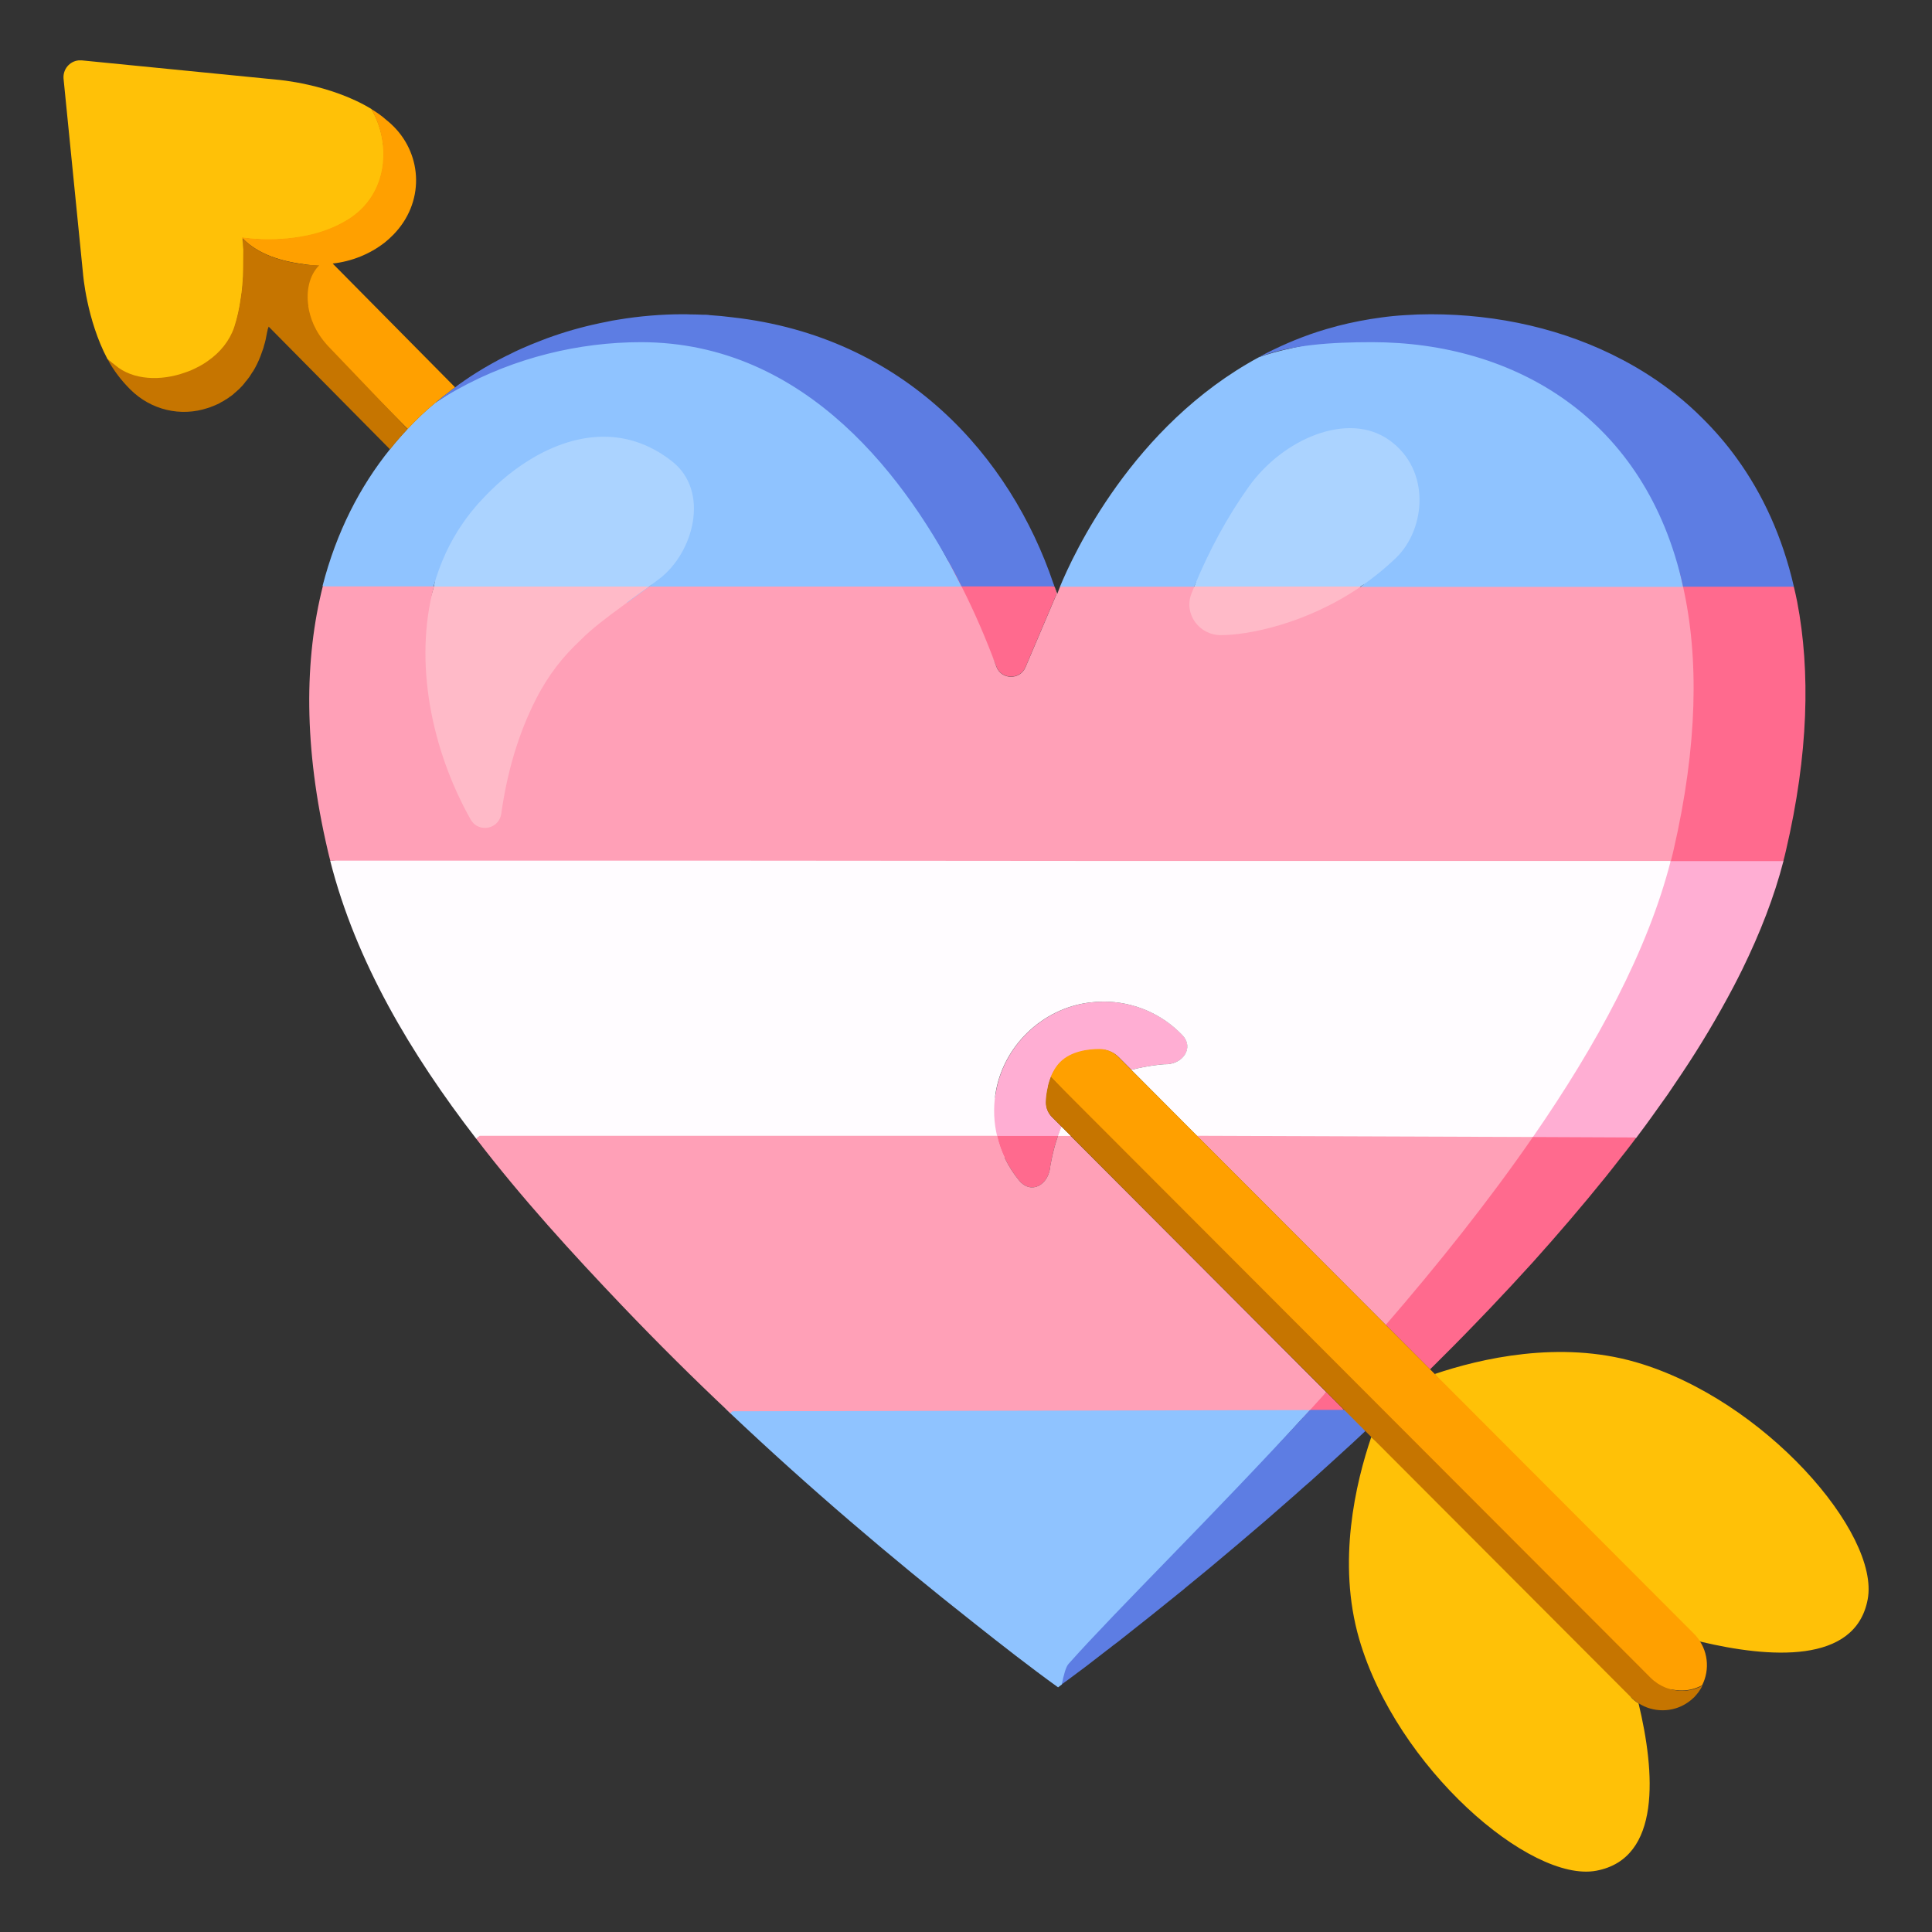 <?xml version="1.0" encoding="utf-8"?>
<!-- Generator: Adobe Illustrator 27.7.0, SVG Export Plug-In . SVG Version: 6.00 Build 0)  -->
<svg version="1.1" id="Layer_4" xmlns="http://www.w3.org/2000/svg" xmlns:xlink="http://www.w3.org/1999/xlink" x="0px" y="0px"
	 viewBox="0 0 128 128" enable-background="new 0 0 128 128" xml:space="preserve">
<rect x="0" y="0" width="128" height="128" fill="#333333" stroke="none"/>
<path fill="#FFAED3" d="M115.15,53.47l-4.45,3.57c-7.26,3.25-15.4,14.02-11.99,21.25l9.59-2.93l0.08,0.06
	c0.21-0.29,0.43-0.57,0.64-0.86c0.28-0.38,0.55-0.76,0.82-1.14c0.22-0.3,0.43-0.61,0.65-0.91l0.93-1.38
	c1.24-1.85,2.38-3.77,3.42-5.74c0.2-0.38,0.39-0.76,0.58-1.14c1.19-2.43,2.13-4.84,2.74-7.21L115.15,53.47L115.15,53.47z
	 M73.13,66.36c-0.31,0-0.63,0.02-0.95,0.06c-3.15,0.4-5.74,2.92-6.22,6.06c-0.15,0.92-1.6,4.1-1.38,5.01l5.52-2.23
	c0.07-0.2,0.15-0.41,0.23-0.62l-0.05-0.05L69.69,74c-0.25-0.26-0.39-0.61-0.38-0.97c0.01-0.29,0.05-0.65,0.14-1.03
	c0-0.06,0.02-0.12,0.04-0.18c0.12-0.52,0.38-1.02,0.79-1.43c0.72-0.72,1.85-0.86,2.6-0.86c0.46,0,0.91,0.18,1.24,0.51l0.84,0.84
	c1.2-0.31,2.18-0.37,2.18-0.37c1.2,0.05,2.02-1.07,1.2-1.93C76.98,67.16,75.1,66.36,73.13,66.36L73.13,66.36z"/>
<path fill="#FFFCFF" d="M73.16,51.31L31.54,56.1l-9.53,0.91l-0.13,0.03c1.69,6.65,5.34,12.79,9.66,18.39l17.29,6.65l17.23-6.82
	c-0.21-0.87-0.26-1.81-0.11-2.78c0.48-3.14,3.07-5.66,6.22-6.06c0.32-0.04,0.64-0.06,0.95-0.06c1.97,0,3.85,0.8,5.21,2.22
	c0.82,0.86,0,1.98-1.2,1.93c0,0-0.98,0.06-2.18,0.37l4.45,4.47l8.26,2.5l13.9-2.52c4.24-6.12,7.62-12.38,9.13-18.3L73.16,51.31
	L73.16,51.31z"/>
<path fill="#FF6A8E" d="M119.07,39.88c-0.07-0.34-0.14-0.68-0.22-1l-10.74-4.02c-2.19,3.57,1.86,10.55,0.26,17.5
	c-0.06,0.24,1.6,4.3,2.32,4.69h7.46c0.06-0.23,0.12-0.45,0.17-0.68C119.82,49.96,119.95,44.48,119.07,39.88L119.07,39.88z
	 M101.56,75.33c-8.89,3.34-11.82,8.05-9.75,12.45l2.93,2.94h0.01c0.98-0.97,1.96-1.95,2.93-2.96c0.33-0.34,0.67-0.69,1.01-1.05
	c0.97-1.02,1.93-2.05,2.88-3.1c1.66-1.85,3.28-3.74,4.82-5.65c0.3-0.38,0.6-0.75,0.89-1.13c0.3-0.37,0.59-0.75,0.88-1.13
	c0.07-0.09,0.14-0.19,0.21-0.28l-0.08-0.06L101.56,75.33L101.56,75.33z M87.87,92.23c-0.36,0.4-2.21,1.49-2.57,1.87l3.75-0.69
	l-1.17-1.18H87.87z M67.52,78.21c0.79,0.95,1.97,0.32,2.07-0.99c0.01,0,0.13-0.88,0.5-1.96h-4.03
	C66.31,76.34,66.81,77.35,67.52,78.21z M67.94,44.2l2.07-4.87c-0.05-0.16-0.1-0.31-0.15-0.47l-7.99-1.94
	c1.03,2.04,3.63,5.84,4.14,7.23C66.33,45.03,67.57,45.06,67.94,44.2L67.94,44.2z"/>
<path fill="#FFBAC8" d="M79.12,38.86l-3.76,2.01c-0.53,1.35,7.69,5.08,9.14,5.08c1.71,0,4.54-4.3,5.63-7.09l-5.14-2.52L79.12,38.86
	L79.12,38.86z M35.4,37.03l-3.52,0.41l-3.13,1.4c-1.36,5.02-4.31,10.05-1.73,14.63c0.22,0.39,4.16,2.63,4.53,2.63
	c0.5,0,4.45-0.66,4.54-1.26c0.37-2.64-0.02-4.54,1.19-6.91c0.83-1.63,1.87-1.64,2.97-2.67c0.42-0.42,3.06-1.78,3.52-2.15
	c1.02-0.81-1.9-3.41-0.74-4.26l-2.48-1.57L35.4,37.03L35.4,37.03z"/>
<path fill="#ABD3FF" d="M93.36,27.86c-2.73-1.93-11.39,0.46-13.65,3.63c-1.44,2.02,0.37,5.03-0.59,7.37h11.01
	c0.81-0.55,3.94-1.22,4.7-1.95c1.96-1.9,1.32-7.09-1.47-9.06l0,0V27.86z M48.28,28.42c-3.13-2.46-9.77-3.65-12.68-1.82
	c-1.18,0.74-3.14,1.32-4.06,2.34c-0.21,0.22-1.2,1.73-1.39,1.96c-0.18,0.23-1.25,2.52-1.41,2.76c-0.9,1.29,0.41,3.7,0,5.2h14.28
	l0.11-0.08c0.19-0.14,3.95-1.18,4.17-1.27C52.11,35.5,50.82,30.42,48.28,28.42L48.28,28.42L48.28,28.42z"/>
<path fill="#8FC3FF" d="M90.13,38.88l10.16,5.95l11.22-5.95c-2.45-11.17-3.14-14.56-16.45-16.74c-2.63-0.43-9.48,0.7-11.66,1.53
	c-8.38,4.53-12.31,13.11-13.17,15.19l4.08,6.4l4.81-6.4c0.96-2.33,2.17-4.59,3.61-6.61c2.26-3.17,6.57-5.03,9.3-3.1
	c2.79,1.97,2.43,5.9,0.47,7.8C91.74,37.68,90.94,38.32,90.13,38.88L90.13,38.88z M48.39,93.64c5.16,4.88,10.57,9.5,16.14,13.89
	c1.83,1.45,3.67,2.89,5.57,4.26c0,0,0.09-0.06,0.25-0.19c0.12-0.61,3.33-3.54,3.52-3.75c3.26-3.66,6.35-7.27,12.92-14.43
	l-28.77-7.54C58.02,85.88,43.23,88.76,48.39,93.64z M43.43,22.14c-4.09,0-8.26,0.81-12.06,2.92c-0.49,0.27-2.05,1.31-2.52,1.62
	c-0.01,0-0.01,0.01-0.02,0.01c-0.64,0.53-1.25,1.11-1.83,1.73c-0.4,0.43-0.79,0.87-1.16,1.34c-2,2.48-3.55,5.49-4.47,9.06l3.89,2.83
	l3.47-2.81c0.41-1.49,1.05-2.91,1.95-4.2c0.16-0.24,0.34-0.47,0.52-0.7c0.19-0.23,0.38-0.47,0.59-0.69c0.92-1.02,2-1.97,3.18-2.71
	c2.91-1.83,6.42-2.44,9.55,0.02c2.54,1.99,1.43,6.07-0.84,7.79c-0.19,0.14-0.37,0.28-0.56,0.42l-1.6,1.16l22.18-1.07
	C60.17,31.85,54.43,22.14,43.43,22.14L43.43,22.14L43.43,22.14z"/>
<path fill="#5D7DE3" d="M115.07,30.37c-0.69-0.96-1.47-1.86-2.31-2.69c-0.55-0.55-1.13-1.07-1.74-1.55
	c-1.1-0.87-2.28-1.64-3.52-2.29c-3.85-2.04-8.26-3.02-12.7-3.02c-0.59,0-1.16,0.02-1.73,0.06c-0.52,0.03-1.03,0.08-1.53,0.15
	c-0.99,0.13-1.97,0.32-2.94,0.57c-0.02,0.01-0.04,0.01-0.06,0.02c-0.42,0.11-0.84,0.23-1.24,0.36c-1.35,0.44-2.65,1.01-3.9,1.68
	c2.18-0.83,4.83-0.99,7.5-0.99c9.42,0,18.16,5.03,20.61,16.2h7.34C118.09,35.56,116.78,32.73,115.07,30.37L115.07,30.37z
	 M86.79,93.41c-6.57,7.16-12.73,13.16-15.99,16.82c-0.19,0.21-0.33,0.75-0.45,1.36c0.01,0,0.01-0.01,0.02-0.01
	c0.1-0.08,0.23-0.18,0.39-0.29c0.3-0.23,0.7-0.52,1.18-0.88c0.37-0.29,0.8-0.62,1.27-0.98c0.08-0.06,0.16-0.13,0.25-0.19
	c0.19-0.15,0.39-0.31,0.6-0.46c0.68-0.54,1.44-1.14,2.26-1.79c0.66-0.53,1.36-1.1,2.1-1.69c0.05-0.05,0.1-0.09,0.15-0.13
	c0.51-0.42,1.03-0.84,1.56-1.28c1.17-0.98,2.42-2.03,3.71-3.14c0.65-0.57,1.31-1.14,1.98-1.73c0.33-0.3,0.67-0.6,1.01-0.89
	c0.9-0.81,1.81-1.64,2.74-2.49l0.89-0.83l-1.12-1.4C89.34,93.41,86.79,93.41,86.79,93.41z M48.5,21.02
	c-0.48-0.06-0.96-0.11-1.46-0.14c-0.17-0.03-0.34-0.03-0.52-0.03c-0.27-0.01-0.54-0.02-0.81-0.02c-0.15-0.01-0.31-0.01-0.46-0.01
	c-1.42,0-2.87,0.12-4.31,0.36c-0.25,0.04-0.5,0.08-0.75,0.14c-1.19,0.23-2.37,0.54-3.52,0.94c-0.3,0.1-0.59,0.21-0.89,0.33
	c-0.4,0.15-0.8,0.32-1.19,0.49c-0.32,0.14-0.63,0.29-0.94,0.45c-0.04,0.02-0.08,0.03-0.11,0.05c-0.32,0.16-0.64,0.33-0.96,0.51
	c-0.35,0.19-0.69,0.4-1.03,0.61c-0.26,0.16-0.51,0.33-0.76,0.5l-0.21,0.15c-0.14,0.09-0.28,0.19-0.42,0.31
	c-0.14,0.09-0.28,0.19-0.42,0.3c-0.27,0.2-0.54,0.42-0.8,0.64c-0.03,0.02-0.05,0.04-0.08,0.07c0.47-0.31,0.95-0.6,1.44-0.87
	c3.8-2.11,8.07-3.13,12.16-3.13c11.01,0,17.72,9.17,21.25,16.18h6.15c-0.02-0.06-0.04-0.13-0.07-0.19
	C66.96,30.29,59.98,22.3,48.5,21.02L48.5,21.02z"/>
<path fill="#FFC107" d="M108.39,90.25c-5.06-1.47-10.31-0.24-13.33,0.78l13.31,16.38c0.15,0.15,4.17,1.17,4.28,1.35
	c4.53,1.08,10.28,1.53,11.09-2.8C124.56,101.59,116.9,92.72,108.39,90.25z M108.54,112.84c-0.17-0.1-0.33-0.23-0.47-0.38l-0.05-2.63
	L90.85,95.21c-1.03,3.02-2.28,8.29-0.8,13.38c2.47,8.51,11.34,16.17,15.71,15.35c4.33-0.81,3.89-6.55,2.8-11.08L108.54,112.84
	L108.54,112.84z M23.05,14.59c2.77-1.7,2.87-5.13,1.57-7.34V7.23l0,0c-2.75-1.68-6.26-1.95-6.26-1.95L5.42,4H5.21
	c-0.61,0.06-1.05,0.6-1,1.21L5.5,18.13c0,0,0.23,3.03,1.62,5.66c0,0,0.35,0.32,0.53,0.48c1.14,0.98,3,1.07,4.64,0.48
	c0.27-0.09,0.53-0.2,0.79-0.34c0.25-0.13,0.49-0.27,0.71-0.43c0.81-0.57,1.45-1.34,1.75-2.27c0.2-0.63,0.34-1.27,0.43-1.93
	c0.08-0.47,0.12-0.96,0.15-1.44c0.01-0.11,0.02-1.08,0.02-1.79c0-0.03,0-0.05-0.01-0.08c-0.02-0.44-0.06-0.71-0.06-0.71
	s1.96,0.34,4.18-0.11C21.18,15.47,22.15,15.14,23.05,14.59L23.05,14.59z"/>
<path fill="#FFA0B7" d="M70.09,75.26c-0.37,1.08-0.49,1.96-0.5,1.96c-0.1,1.31-1.28,1.94-2.07,0.99c-0.71-0.86-1.21-1.87-1.46-2.96
	H31.78l-0.24,0.18c3.03,3.96,6.41,7.65,9.67,11.07c2.33,2.44,4.72,4.82,7.18,7.13l0.13-0.13l38.27-0.08
	c0.36-0.39,0.72-0.79,1.08-1.19L70.32,74.64C70.24,74.85,70.16,75.06,70.09,75.26z M111.51,38.88L111.51,38.88H90.13
	c-3.66,2.5-7.53,3.2-9.24,3.2c-1.45,0-2.48-1.41-1.95-2.76l0.18-0.45h-8.89c-0.12,0.3-0.18,0.47-0.18,0.47s-0.06-0.17-0.18-0.47
	h-0.01c0.05,0.16,0.1,0.31,0.15,0.47l-2.07,4.87c-0.37,0.86-1.61,0.83-1.93-0.05c-0.67-1.81-1.43-3.58-2.3-5.3H43.02
	c-1.16,0.85-2.26,1.61-3.28,2.42l0,0c-0.46,0.37-0.91,0.75-1.32,1.17l0,0c-1.1,1.03-2.08,2.24-2.91,3.87
	c-1.21,2.37-1.93,4.95-2.3,7.59c-0.09,0.6-0.58,0.94-1.08,0.94c-0.37,0-0.73-0.17-0.95-0.56c-2.58-4.58-3.79-10.42-2.43-15.44h-7.24
	l-0.12-0.02c-1.22,4.81-1.29,10.63,0.33,17.54c0.05,0.23,0.11,0.45,0.17,0.68l0.13-0.03h10.11h15.82l25.18,0.02h37.57
	c0.07-0.25,0.12-0.49,0.18-0.73C112.48,49.36,112.56,43.58,111.51,38.88L111.51,38.88L111.51,38.88z M79.3,75.25l0.1,0.1
	l12.41,12.43c3.43-3.97,6.8-8.18,9.75-12.45L79.5,75.25H79.3z"/>
<polygon fill="#FFFCFF" points="70.95,75.26 70.32,74.64 70.09,75.26 "/>
<path fill="#FFA000" d="M25.5,16.06c0.09-0.08,0.19-0.16,0.28-0.24c0.09-0.09,0.19-0.18,0.28-0.27c2.07-2.12,1.94-5.24,0.02-7.17
	c-0.15-0.15-0.31-0.3-0.48-0.43c-0.31-0.28-0.66-0.52-1.01-0.73c1.3,2.21,1.2,5.64-1.57,7.34c-0.9,0.55-1.87,0.88-2.8,1.06
	c-2.22,0.45-4.18,0.11-4.18,0.11s0.04,0.27,0.06,0.71c0-0.37-0.01-0.65-0.03-0.65c1.06,1.08,2.57,1.52,4.09,1.72l0.12,0.02
	c0.25,0.03,0.49,0.06,0.74,0.08c-0.68,0.67-0.87,1.72-0.72,2.66c0.16,1.01,0.62,1.94,1.31,2.69l5.4,5.46
	c0.58-0.62,1.19-1.2,1.83-1.73c0.01,0,0.01-0.01,0.02-0.01c0.02-0.03,0.05-0.05,0.08-0.07c0.26-0.23,0.53-0.44,0.8-0.64
	c0.13-0.11,0.27-0.22,0.41-0.31l-8.11-8.2C23.3,17.32,24.5,16.84,25.5,16.06L25.5,16.06z M107.53,109.34h0.01l-0.02-0.02
	C107.52,109.32,107.52,109.32,107.53,109.34L107.53,109.34z M112.62,108.73c-0.11-0.18-0.24-0.34-0.39-0.49L74.08,70.01l0,0
	c-0.33-0.33-0.78-0.51-1.24-0.51c-0.75,0-1.88,0.14-2.6,0.86c-0.29,0.29-0.48,0.64-0.63,0.99l37.83,39.57
	c0.58,0.58,3.22,1.08,3.98,1.08c0.46,0,0.92-0.12,1.34-0.34c-0.07,0.14-0.15,0.27-0.24,0.4
	C113.25,111.07,113.27,109.73,112.62,108.73L112.62,108.73z"/>
<path fill="#C67500" d="M111.45,112.02c-0.76,0-1.52-0.29-2.1-0.87L71.24,72.98l-1.62-1.63c-0.06,0.15-0.11,0.3-0.15,0.45
	c-0.02,0.06-0.03,0.12-0.04,0.18c-0.09,0.38-0.14,0.74-0.14,1.03c-0.01,0.36,0.13,0.71,0.38,0.97l0.59,0.59l0.05,0.05l37.74,37.82
	h0.01c0.14,0.15,0.3,0.28,0.47,0.39h0.02c0,0,0,0,0,0.01c0.48,0.31,1.03,0.47,1.6,0.47s1.14-0.16,1.63-0.49
	c0.17-0.11,0.32-0.24,0.47-0.38c0.11-0.12,0.21-0.24,0.3-0.36c0.09-0.13,0.17-0.26,0.24-0.4
	C112.37,111.9,111.91,112.02,111.45,112.02L111.45,112.02z M20.43,20.27c-0.15-0.94,0.04-2.02,0.72-2.69
	c-0.25-0.02-0.61-0.01-0.86-0.04h-0.03l-0.09-0.02c-1.52-0.2-3.03-0.64-4.09-1.72c0.03,0,0.03,0.28,0.03,0.65
	c0.01,0.03,0.01,0.05,0.01,0.08c0,0.71-0.02,1.68-0.02,1.79c-0.03,0.48-0.07,0.96-0.15,1.44l0,0c-0.09,0.66-0.23,1.29-0.43,1.91
	c-0.31,0.91-0.93,1.67-1.73,2.23c-0.22,0.16-0.46,0.31-0.71,0.43c-0.26,0.14-0.52,0.25-0.79,0.34c-1.65,0.6-3.5,0.51-4.65-0.47
	c-0.17-0.15-0.35-0.24-0.51-0.4c0.4,0.75,0.9,1.4,1.5,2c1.37,1.37,3.35,1.83,5.14,1.23c0.1-0.03,0.2-0.06,0.3-0.11h0.01
	c0.1-0.04,0.2-0.08,0.3-0.13h0.01c0.09-0.04,0.19-0.09,0.29-0.16h0.01c0.09-0.05,0.19-0.1,0.28-0.17h0.01
	c0.09-0.05,0.18-0.12,0.27-0.19h0.01c0.09-0.06,0.18-0.13,0.27-0.22c0.09-0.07,0.17-0.15,0.26-0.23h0.01
	c0.08-0.09,0.16-0.17,0.25-0.26c0-0.01,0.01-0.01,0.01-0.01c0.08-0.09,0.16-0.19,0.23-0.29h0.01c0.08-0.1,0.15-0.2,0.23-0.3l0,0
	l0.21-0.33h0.01c0.2-0.33,0.37-0.67,0.51-1.04c0.06-0.17,0.13-0.35,0.19-0.53c0.02-0.06,0.03-0.12,0.05-0.19
	c0.04-0.12,0.07-0.24,0.1-0.37c0.05-0.23,0.08-0.45,0.13-0.63c-0.01-0.01,0-0.01,0-0.01c0-0.02,0-0.03,0.01-0.05
	c0.02-0.06,0.06-0.17,0.06-0.17l8.04,8.13c0.37-0.47,0.76-0.91,1.16-1.34l-5.29-5.53c-0.88-0.97-1.16-1.85-1.29-2.62l0,0
	L20.43,20.27z M15.55,21.63L15.55,21.63c0.2-0.61,0.34-1.24,0.42-1.86l0,0c-0.09,0.62-0.23,1.24-0.43,1.86l0,0H15.55z M90.44,94.8
	l-1.4-1.41l0,0l1.41,1.41l0,0H90.44z"/>
</svg>
